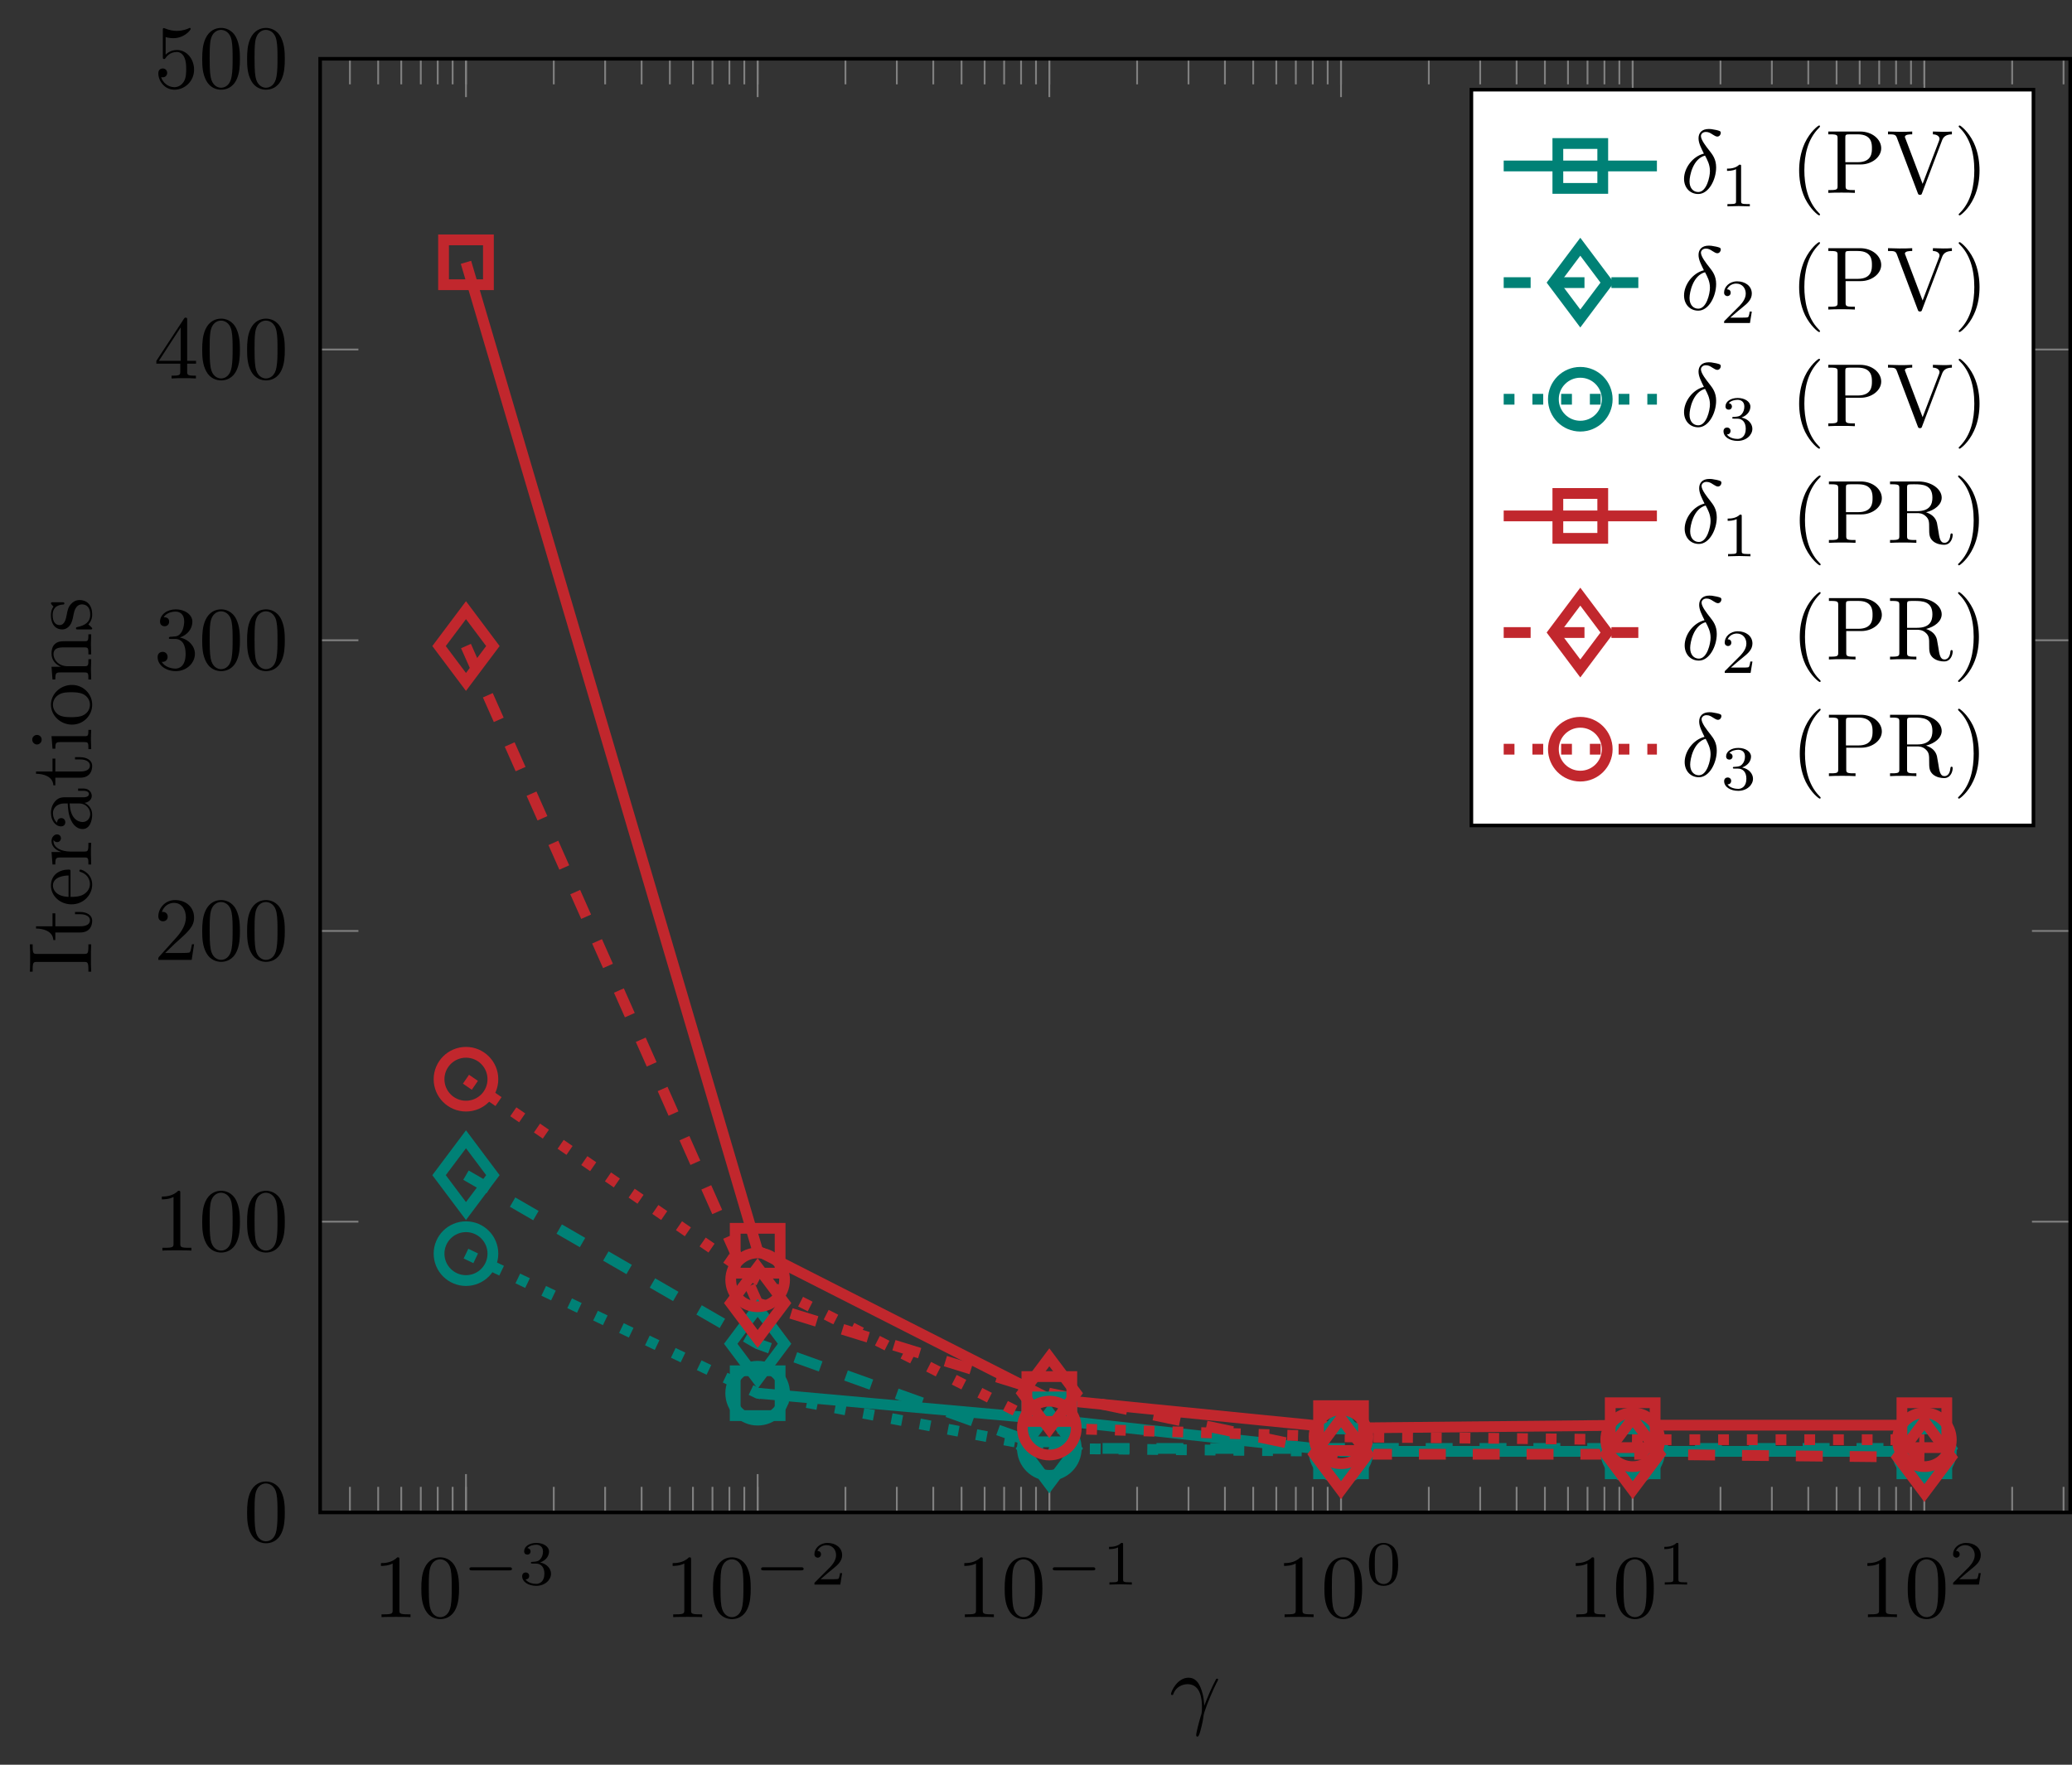 <?xml version="1.0" encoding="UTF-8"?>
<svg xmlns="http://www.w3.org/2000/svg" xmlns:xlink="http://www.w3.org/1999/xlink" width="230.008pt" height="195.937pt" viewBox="0 0 230.008 195.937" version="1.1">
<rect x="0" y="0" width="230.008" height="195.937" fill="#333333" stroke="none"/>
<defs>
<g>
<symbol overflow="visible" id="glyph0-0">
<path style="stroke:none;" d=""/>
</symbol>
<symbol overflow="visible" id="glyph0-1">
<path style="stroke:none;" d="M 2.938 -6.375 C 2.938 -6.625 2.938 -6.641 2.703 -6.641 C 2.078 -6 1.203 -6 0.891 -6 L 0.891 -5.688 C 1.094 -5.688 1.672 -5.688 2.188 -5.953 L 2.188 -0.781 C 2.188 -0.422 2.156 -0.312 1.266 -0.312 L 0.953 -0.312 L 0.953 0 C 1.297 -0.031 2.156 -0.031 2.562 -0.031 C 2.953 -0.031 3.828 -0.031 4.172 0 L 4.172 -0.312 L 3.859 -0.312 C 2.953 -0.312 2.938 -0.422 2.938 -0.781 Z M 2.938 -6.375 "/>
</symbol>
<symbol overflow="visible" id="glyph0-2">
<path style="stroke:none;" d="M 4.578 -3.188 C 4.578 -3.984 4.531 -4.781 4.188 -5.516 C 3.734 -6.484 2.906 -6.641 2.5 -6.641 C 1.891 -6.641 1.172 -6.375 0.75 -5.453 C 0.438 -4.766 0.391 -3.984 0.391 -3.188 C 0.391 -2.438 0.422 -1.547 0.844 -0.781 C 1.266 0.016 2 0.219 2.484 0.219 C 3.016 0.219 3.781 0.016 4.219 -0.938 C 4.531 -1.625 4.578 -2.406 4.578 -3.188 Z M 2.484 0 C 2.094 0 1.5 -0.25 1.328 -1.203 C 1.219 -1.797 1.219 -2.719 1.219 -3.312 C 1.219 -3.953 1.219 -4.609 1.297 -5.141 C 1.484 -6.328 2.234 -6.422 2.484 -6.422 C 2.812 -6.422 3.469 -6.234 3.656 -5.25 C 3.766 -4.688 3.766 -3.938 3.766 -3.312 C 3.766 -2.562 3.766 -1.891 3.656 -1.25 C 3.5 -0.297 2.938 0 2.484 0 Z M 2.484 0 "/>
</symbol>
<symbol overflow="visible" id="glyph0-3">
<path style="stroke:none;" d="M 1.266 -0.766 L 2.328 -1.797 C 3.875 -3.172 4.469 -3.703 4.469 -4.703 C 4.469 -5.844 3.578 -6.641 2.359 -6.641 C 1.234 -6.641 0.5 -5.719 0.5 -4.828 C 0.5 -4.281 1 -4.281 1.031 -4.281 C 1.203 -4.281 1.547 -4.391 1.547 -4.812 C 1.547 -5.062 1.359 -5.328 1.016 -5.328 C 0.938 -5.328 0.922 -5.328 0.891 -5.312 C 1.109 -5.969 1.656 -6.328 2.234 -6.328 C 3.141 -6.328 3.562 -5.516 3.562 -4.703 C 3.562 -3.906 3.078 -3.125 2.516 -2.5 L 0.609 -0.375 C 0.5 -0.266 0.5 -0.234 0.5 0 L 4.203 0 L 4.469 -1.734 L 4.234 -1.734 C 4.172 -1.438 4.109 -1 4 -0.844 C 3.938 -0.766 3.281 -0.766 3.062 -0.766 Z M 1.266 -0.766 "/>
</symbol>
<symbol overflow="visible" id="glyph0-4">
<path style="stroke:none;" d="M 2.891 -3.516 C 3.703 -3.781 4.281 -4.469 4.281 -5.266 C 4.281 -6.078 3.406 -6.641 2.453 -6.641 C 1.453 -6.641 0.688 -6.047 0.688 -5.281 C 0.688 -4.953 0.906 -4.766 1.203 -4.766 C 1.5 -4.766 1.703 -4.984 1.703 -5.281 C 1.703 -5.766 1.234 -5.766 1.094 -5.766 C 1.391 -6.266 2.047 -6.391 2.406 -6.391 C 2.828 -6.391 3.375 -6.172 3.375 -5.281 C 3.375 -5.156 3.344 -4.578 3.094 -4.141 C 2.797 -3.656 2.453 -3.625 2.203 -3.625 C 2.125 -3.609 1.891 -3.594 1.812 -3.594 C 1.734 -3.578 1.672 -3.562 1.672 -3.469 C 1.672 -3.359 1.734 -3.359 1.906 -3.359 L 2.344 -3.359 C 3.156 -3.359 3.531 -2.688 3.531 -1.703 C 3.531 -0.344 2.844 -0.062 2.406 -0.062 C 1.969 -0.062 1.219 -0.234 0.875 -0.812 C 1.219 -0.766 1.531 -0.984 1.531 -1.359 C 1.531 -1.719 1.266 -1.922 0.984 -1.922 C 0.734 -1.922 0.422 -1.781 0.422 -1.344 C 0.422 -0.438 1.344 0.219 2.438 0.219 C 3.656 0.219 4.562 -0.688 4.562 -1.703 C 4.562 -2.516 3.922 -3.297 2.891 -3.516 Z M 2.891 -3.516 "/>
</symbol>
<symbol overflow="visible" id="glyph0-5">
<path style="stroke:none;" d="M 2.938 -1.641 L 2.938 -0.781 C 2.938 -0.422 2.906 -0.312 2.172 -0.312 L 1.969 -0.312 L 1.969 0 C 2.375 -0.031 2.891 -0.031 3.312 -0.031 C 3.734 -0.031 4.25 -0.031 4.672 0 L 4.672 -0.312 L 4.453 -0.312 C 3.719 -0.312 3.703 -0.422 3.703 -0.781 L 3.703 -1.641 L 4.688 -1.641 L 4.688 -1.953 L 3.703 -1.953 L 3.703 -6.484 C 3.703 -6.688 3.703 -6.75 3.531 -6.75 C 3.453 -6.75 3.422 -6.75 3.344 -6.625 L 0.281 -1.953 L 0.281 -1.641 Z M 2.984 -1.953 L 0.562 -1.953 L 2.984 -5.672 Z M 2.984 -1.953 "/>
</symbol>
<symbol overflow="visible" id="glyph0-6">
<path style="stroke:none;" d="M 4.469 -2 C 4.469 -3.188 3.656 -4.188 2.578 -4.188 C 2.109 -4.188 1.672 -4.031 1.312 -3.672 L 1.312 -5.625 C 1.516 -5.562 1.844 -5.5 2.156 -5.5 C 3.391 -5.5 4.094 -6.406 4.094 -6.531 C 4.094 -6.594 4.062 -6.641 3.984 -6.641 C 3.984 -6.641 3.953 -6.641 3.906 -6.609 C 3.703 -6.516 3.219 -6.312 2.547 -6.312 C 2.156 -6.312 1.688 -6.391 1.219 -6.594 C 1.141 -6.625 1.125 -6.625 1.109 -6.625 C 1 -6.625 1 -6.547 1 -6.391 L 1 -3.438 C 1 -3.266 1 -3.188 1.141 -3.188 C 1.219 -3.188 1.234 -3.203 1.281 -3.266 C 1.391 -3.422 1.75 -3.969 2.562 -3.969 C 3.078 -3.969 3.328 -3.516 3.406 -3.328 C 3.562 -2.953 3.594 -2.578 3.594 -2.078 C 3.594 -1.719 3.594 -1.125 3.344 -0.703 C 3.109 -0.312 2.734 -0.062 2.281 -0.062 C 1.562 -0.062 0.984 -0.594 0.812 -1.172 C 0.844 -1.172 0.875 -1.156 0.984 -1.156 C 1.312 -1.156 1.484 -1.406 1.484 -1.641 C 1.484 -1.891 1.312 -2.141 0.984 -2.141 C 0.844 -2.141 0.5 -2.062 0.5 -1.609 C 0.5 -0.75 1.188 0.219 2.297 0.219 C 3.453 0.219 4.469 -0.734 4.469 -2 Z M 4.469 -2 "/>
</symbol>
<symbol overflow="visible" id="glyph1-0">
<path style="stroke:none;" d=""/>
</symbol>
<symbol overflow="visible" id="glyph1-1">
<path style="stroke:none;" d="M 5.188 -1.578 C 5.297 -1.578 5.469 -1.578 5.469 -1.734 C 5.469 -1.922 5.297 -1.922 5.188 -1.922 L 1.031 -1.922 C 0.922 -1.922 0.75 -1.922 0.75 -1.75 C 0.75 -1.578 0.906 -1.578 1.031 -1.578 Z M 5.188 -1.578 "/>
</symbol>
<symbol overflow="visible" id="glyph2-0">
<path style="stroke:none;" d=""/>
</symbol>
<symbol overflow="visible" id="glyph2-1">
<path style="stroke:none;" d="M 1.906 -2.328 C 2.453 -2.328 2.844 -1.953 2.844 -1.203 C 2.844 -0.344 2.328 -0.078 1.938 -0.078 C 1.656 -0.078 1.031 -0.156 0.75 -0.578 C 1.078 -0.578 1.156 -0.812 1.156 -0.969 C 1.156 -1.188 0.984 -1.344 0.766 -1.344 C 0.578 -1.344 0.375 -1.219 0.375 -0.938 C 0.375 -0.281 1.094 0.141 1.938 0.141 C 2.906 0.141 3.578 -0.516 3.578 -1.203 C 3.578 -1.75 3.141 -2.297 2.375 -2.453 C 3.094 -2.719 3.359 -3.234 3.359 -3.672 C 3.359 -4.219 2.734 -4.625 1.953 -4.625 C 1.188 -4.625 0.594 -4.25 0.594 -3.688 C 0.594 -3.453 0.75 -3.328 0.953 -3.328 C 1.172 -3.328 1.312 -3.484 1.312 -3.672 C 1.312 -3.875 1.172 -4.031 0.953 -4.047 C 1.203 -4.344 1.672 -4.422 1.938 -4.422 C 2.25 -4.422 2.688 -4.266 2.688 -3.672 C 2.688 -3.375 2.594 -3.047 2.406 -2.844 C 2.188 -2.578 1.984 -2.562 1.641 -2.531 C 1.469 -2.516 1.453 -2.516 1.422 -2.516 C 1.406 -2.516 1.344 -2.5 1.344 -2.422 C 1.344 -2.328 1.406 -2.328 1.531 -2.328 Z M 1.906 -2.328 "/>
</symbol>
<symbol overflow="visible" id="glyph2-2">
<path style="stroke:none;" d="M 3.516 -1.266 L 3.281 -1.266 C 3.266 -1.109 3.188 -0.703 3.094 -0.641 C 3.047 -0.594 2.516 -0.594 2.406 -0.594 L 1.125 -0.594 C 1.859 -1.234 2.109 -1.438 2.516 -1.766 C 3.031 -2.172 3.516 -2.609 3.516 -3.266 C 3.516 -4.109 2.781 -4.625 1.891 -4.625 C 1.031 -4.625 0.438 -4.016 0.438 -3.375 C 0.438 -3.031 0.734 -2.984 0.812 -2.984 C 0.969 -2.984 1.172 -3.109 1.172 -3.359 C 1.172 -3.484 1.125 -3.734 0.766 -3.734 C 0.984 -4.219 1.453 -4.375 1.781 -4.375 C 2.484 -4.375 2.844 -3.828 2.844 -3.266 C 2.844 -2.656 2.406 -2.188 2.188 -1.938 L 0.516 -0.266 C 0.438 -0.203 0.438 -0.188 0.438 0 L 3.312 0 Z M 3.516 -1.266 "/>
</symbol>
<symbol overflow="visible" id="glyph2-3">
<path style="stroke:none;" d="M 2.328 -4.438 C 2.328 -4.625 2.328 -4.625 2.125 -4.625 C 1.672 -4.188 1.047 -4.188 0.766 -4.188 L 0.766 -3.938 C 0.922 -3.938 1.391 -3.938 1.766 -4.125 L 1.766 -0.578 C 1.766 -0.344 1.766 -0.25 1.078 -0.25 L 0.812 -0.25 L 0.812 0 C 0.938 0 1.797 -0.031 2.047 -0.031 C 2.266 -0.031 3.141 0 3.297 0 L 3.297 -0.25 L 3.031 -0.25 C 2.328 -0.25 2.328 -0.344 2.328 -0.578 Z M 2.328 -4.438 "/>
</symbol>
<symbol overflow="visible" id="glyph2-4">
<path style="stroke:none;" d="M 3.594 -2.219 C 3.594 -2.984 3.5 -3.547 3.188 -4.031 C 2.969 -4.344 2.531 -4.625 1.984 -4.625 C 0.359 -4.625 0.359 -2.719 0.359 -2.219 C 0.359 -1.719 0.359 0.141 1.984 0.141 C 3.594 0.141 3.594 -1.719 3.594 -2.219 Z M 1.984 -0.062 C 1.656 -0.062 1.234 -0.25 1.094 -0.812 C 1 -1.219 1 -1.797 1 -2.312 C 1 -2.828 1 -3.359 1.094 -3.734 C 1.25 -4.281 1.688 -4.438 1.984 -4.438 C 2.359 -4.438 2.719 -4.203 2.844 -3.797 C 2.953 -3.422 2.969 -2.922 2.969 -2.312 C 2.969 -1.797 2.969 -1.281 2.875 -0.844 C 2.734 -0.203 2.266 -0.062 1.984 -0.062 Z M 1.984 -0.062 "/>
</symbol>
<symbol overflow="visible" id="glyph3-0">
<path style="stroke:none;" d=""/>
</symbol>
<symbol overflow="visible" id="glyph3-1">
<path style="stroke:none;" d="M 0.406 -2.531 C 0.797 -3.672 1.891 -3.688 2 -3.688 C 3.5 -3.688 3.609 -1.938 3.609 -1.156 C 3.609 -0.547 3.562 -0.375 3.484 -0.172 C 3.266 0.547 2.969 1.703 2.969 1.969 C 2.969 2.078 3.016 2.141 3.094 2.141 C 3.234 2.141 3.312 1.922 3.422 1.547 C 3.656 0.703 3.75 0.141 3.781 -0.172 C 3.812 -0.297 3.828 -0.422 3.875 -0.562 C 4.188 -1.547 4.828 -3.031 5.219 -3.812 C 5.297 -3.938 5.406 -4.156 5.406 -4.203 C 5.406 -4.297 5.312 -4.297 5.297 -4.297 C 5.266 -4.297 5.203 -4.297 5.172 -4.234 C 4.656 -3.281 4.25 -2.281 3.859 -1.281 C 3.844 -1.578 3.844 -2.344 3.453 -3.312 C 3.203 -3.922 2.812 -4.406 2.125 -4.406 C 0.875 -4.406 0.172 -2.891 0.172 -2.578 C 0.172 -2.484 0.266 -2.484 0.375 -2.484 Z M 0.406 -2.531 "/>
</symbol>
<symbol overflow="visible" id="glyph3-2">
<path style="stroke:none;" d="M 2.625 -4.359 C 1.391 -4.062 0.422 -2.766 0.422 -1.562 C 0.422 -0.594 1.062 0.125 2 0.125 C 3.156 0.125 3.984 -1.453 3.984 -2.828 C 3.984 -3.734 3.594 -4.234 3.25 -4.672 C 2.891 -5.125 2.297 -5.875 2.297 -6.312 C 2.297 -6.531 2.5 -6.766 2.844 -6.766 C 3.156 -6.766 3.344 -6.641 3.562 -6.5 C 3.766 -6.375 3.953 -6.25 4.109 -6.25 C 4.359 -6.25 4.5 -6.484 4.5 -6.656 C 4.5 -6.875 4.344 -6.891 3.984 -6.984 C 3.469 -7.094 3.328 -7.094 3.172 -7.094 C 2.391 -7.094 2.031 -6.656 2.031 -6.062 C 2.031 -5.516 2.328 -4.969 2.625 -4.359 Z M 2.75 -4.141 C 3 -3.672 3.297 -3.141 3.297 -2.422 C 3.297 -1.766 2.922 -0.094 2 -0.094 C 1.453 -0.094 1.031 -0.516 1.031 -1.281 C 1.031 -1.906 1.406 -3.781 2.75 -4.141 Z M 2.75 -4.141 "/>
</symbol>
<symbol overflow="visible" id="glyph4-0">
<path style="stroke:none;" d=""/>
</symbol>
<symbol overflow="visible" id="glyph4-1">
<path style="stroke:none;" d="M 0 -3.312 L -0.312 -3.312 L -0.312 -3.062 C -0.312 -2.266 -0.422 -2.25 -0.781 -2.25 L -6.031 -2.25 C -6.391 -2.25 -6.5 -2.266 -6.5 -3.062 L -6.5 -3.312 L -6.812 -3.312 C -6.781 -2.969 -6.781 -2.188 -6.781 -1.797 C -6.781 -1.422 -6.781 -0.625 -6.812 -0.281 L -6.5 -0.281 L -6.5 -0.531 C -6.5 -1.328 -6.391 -1.359 -6.031 -1.359 L -0.781 -1.359 C -0.422 -1.359 -0.312 -1.328 -0.312 -0.531 L -0.312 -0.281 L 0 -0.281 C -0.031 -0.625 -0.031 -1.422 -0.031 -1.797 C -0.031 -2.188 -0.031 -2.969 0 -3.312 Z M 0 -3.312 "/>
</symbol>
<symbol overflow="visible" id="glyph4-2">
<path style="stroke:none;" d="M -1.234 -3.312 L -1.797 -3.312 L -1.797 -3.062 L -1.25 -3.062 C -0.516 -3.062 -0.141 -2.766 -0.141 -2.391 C -0.141 -1.719 -1.047 -1.719 -1.219 -1.719 L -3.984 -1.719 L -3.984 -3.156 L -4.297 -3.156 L -4.297 -1.719 L -6.125 -1.719 L -6.125 -1.469 C -5.312 -1.469 -4.25 -1.172 -4.203 -0.188 L -3.984 -0.188 L -3.984 -1.031 L -1.234 -1.031 C -0.016 -1.031 0.109 -1.969 0.109 -2.328 C 0.109 -3.031 -0.594 -3.312 -1.234 -3.312 Z M -1.234 -3.312 "/>
</symbol>
<symbol overflow="visible" id="glyph4-3">
<path style="stroke:none;" d="M -1.188 -4.141 C -1.281 -4.141 -1.312 -4.062 -1.312 -4 C -1.312 -3.922 -1.25 -3.891 -1.172 -3.875 C -0.141 -3.531 -0.141 -2.625 -0.141 -2.531 C -0.141 -2.031 -0.438 -1.641 -0.812 -1.406 C -1.281 -1.109 -1.938 -1.109 -2.297 -1.109 L -2.297 -3.891 C -2.297 -4.109 -2.297 -4.141 -2.516 -4.141 C -3.5 -4.141 -4.469 -3.594 -4.469 -2.359 C -4.469 -1.203 -3.438 -0.281 -2.188 -0.281 C -0.859 -0.281 0.109 -1.328 0.109 -2.469 C 0.109 -3.688 -1 -4.141 -1.188 -4.141 Z M -2.516 -3.484 L -2.516 -1.109 C -4 -1.172 -4.25 -2.016 -4.25 -2.359 C -4.25 -3.375 -2.906 -3.484 -2.516 -3.484 Z M -2.516 -3.484 "/>
</symbol>
<symbol overflow="visible" id="glyph4-4">
<path style="stroke:none;" d="M -3.797 -3.625 C -4.109 -3.625 -4.406 -3.312 -4.406 -2.891 C -4.406 -2.156 -3.734 -1.797 -3.312 -1.672 L -4.406 -1.672 L -4.297 -0.281 L -3.984 -0.281 C -3.984 -0.984 -3.922 -1.062 -3.422 -1.062 L -0.75 -1.062 C -0.312 -1.062 -0.312 -0.953 -0.312 -0.281 L 0 -0.281 L -0.031 -1.422 C -0.031 -1.812 -0.031 -2.281 0 -2.688 L -0.312 -2.688 L -0.312 -2.469 C -0.312 -1.734 -0.422 -1.719 -0.781 -1.719 L -2.312 -1.719 C -3.297 -1.719 -4.188 -2.141 -4.188 -2.891 C -4.188 -2.953 -4.188 -2.984 -4.172 -3 C -4.172 -2.969 -4.047 -2.766 -3.781 -2.766 C -3.516 -2.766 -3.359 -2.984 -3.359 -3.203 C -3.359 -3.375 -3.484 -3.625 -3.797 -3.625 Z M -3.797 -3.625 "/>
</symbol>
<symbol overflow="visible" id="glyph4-5">
<path style="stroke:none;" d="M -0.891 -4.812 L -1.453 -4.812 L -1.453 -4.562 L -0.891 -4.562 C -0.312 -4.562 -0.25 -4.312 -0.25 -4.203 C -0.25 -3.875 -0.703 -3.844 -0.75 -3.844 L -2.734 -3.844 C -3.156 -3.844 -3.547 -3.844 -3.922 -3.484 C -4.312 -3.094 -4.469 -2.594 -4.469 -2.109 C -4.469 -1.297 -4 -0.609 -3.344 -0.609 C -3.047 -0.609 -2.875 -0.812 -2.875 -1.062 C -2.875 -1.344 -3.078 -1.531 -3.328 -1.531 C -3.453 -1.531 -3.781 -1.469 -3.781 -1.016 C -4.141 -1.281 -4.25 -1.781 -4.25 -2.094 C -4.25 -2.578 -3.859 -3.156 -2.969 -3.156 L -2.609 -3.156 C -2.578 -2.641 -2.547 -1.938 -2.25 -1.312 C -1.906 -0.562 -1.391 -0.312 -0.953 -0.312 C -0.141 -0.312 0.109 -1.281 0.109 -1.906 C 0.109 -2.578 -0.297 -3.031 -0.75 -3.219 C -0.359 -3.266 0.062 -3.531 0.062 -4 C 0.062 -4.203 -0.078 -4.812 -0.891 -4.812 Z M -1.391 -3.156 C -0.453 -3.156 -0.109 -2.438 -0.109 -1.984 C -0.109 -1.5 -0.453 -1.094 -0.953 -1.094 C -1.5 -1.094 -2.328 -1.5 -2.391 -3.156 Z M -1.391 -3.156 "/>
</symbol>
<symbol overflow="visible" id="glyph4-6">
<path style="stroke:none;" d="M 0 -2.469 L -0.312 -2.469 C -0.312 -1.797 -0.359 -1.766 -0.75 -1.766 L -4.406 -1.766 L -4.297 -0.375 L -3.984 -0.375 C -3.984 -1.016 -3.922 -1.109 -3.438 -1.109 L -0.75 -1.109 C -0.312 -1.109 -0.312 -1 -0.312 -0.328 L 0 -0.328 L -0.031 -1.422 C -0.031 -1.781 -0.016 -2.125 0 -2.469 Z M -6.016 -1.906 C -6.297 -1.906 -6.547 -1.688 -6.547 -1.391 C -6.547 -1.047 -6.266 -0.844 -6.016 -0.844 C -5.75 -0.844 -5.5 -1.078 -5.5 -1.375 C -5.5 -1.719 -5.766 -1.906 -6.016 -1.906 Z M -6.016 -1.906 "/>
</symbol>
<symbol overflow="visible" id="glyph4-7">
<path style="stroke:none;" d="M -2.141 -4.688 C -3.406 -4.688 -4.469 -3.703 -4.469 -2.5 C -4.469 -1.25 -3.375 -0.281 -2.141 -0.281 C -0.844 -0.281 0.109 -1.312 0.109 -2.484 C 0.109 -3.688 -0.875 -4.688 -2.141 -4.688 Z M -2.219 -3.875 C -1.859 -3.875 -1.312 -3.875 -0.875 -3.656 C -0.422 -3.422 -0.141 -2.984 -0.141 -2.5 C -0.141 -2.062 -0.344 -1.625 -0.812 -1.359 C -1.25 -1.109 -1.859 -1.109 -2.219 -1.109 C -2.609 -1.109 -3.141 -1.109 -3.578 -1.344 C -4.031 -1.609 -4.25 -2.078 -4.25 -2.484 C -4.25 -2.922 -4.031 -3.344 -3.594 -3.609 C -3.172 -3.875 -2.594 -3.875 -2.219 -3.875 Z M -2.219 -3.875 "/>
</symbol>
<symbol overflow="visible" id="glyph4-8">
<path style="stroke:none;" d="M 0 -5.328 L -0.312 -5.328 C -0.312 -4.812 -0.312 -4.562 -0.609 -4.562 L -2.516 -4.562 C -3.375 -4.562 -3.672 -4.562 -4.031 -4.25 C -4.203 -4.109 -4.406 -3.781 -4.406 -3.203 C -4.406 -2.469 -3.984 -2 -3.359 -1.719 L -4.406 -1.719 L -4.297 -0.312 L -3.984 -0.312 C -3.984 -1.016 -3.922 -1.094 -3.422 -1.094 L -0.75 -1.094 C -0.312 -1.094 -0.312 -0.984 -0.312 -0.312 L 0 -0.312 L -0.031 -1.453 L 0 -2.562 L -0.312 -2.562 C -0.312 -1.891 -0.312 -1.781 -0.75 -1.781 L -2.594 -1.781 C -3.625 -1.781 -4.188 -2.5 -4.188 -3.125 C -4.188 -3.766 -3.656 -3.875 -3.078 -3.875 L -0.75 -3.875 C -0.312 -3.875 -0.312 -3.766 -0.312 -3.094 L 0 -3.094 L -0.031 -4.219 Z M 0 -5.328 "/>
</symbol>
<symbol overflow="visible" id="glyph4-9">
<path style="stroke:none;" d="M -1.281 -3.594 C -1.797 -3.594 -2.109 -3.297 -2.219 -3.172 C -2.547 -2.844 -2.625 -2.453 -2.703 -2.031 C -2.812 -1.469 -2.938 -0.812 -3.516 -0.812 C -3.875 -0.812 -4.281 -1.062 -4.281 -1.922 C -4.281 -3.016 -3.375 -3.078 -3.078 -3.094 C -2.984 -3.094 -2.984 -3.203 -2.984 -3.203 C -2.984 -3.344 -3.031 -3.344 -3.219 -3.344 L -4.234 -3.344 C -4.391 -3.344 -4.469 -3.344 -4.469 -3.234 C -4.469 -3.188 -4.469 -3.156 -4.344 -3.031 C -4.312 -3 -4.219 -2.906 -4.188 -2.859 C -4.469 -2.484 -4.469 -2.078 -4.469 -1.922 C -4.469 -0.703 -3.797 -0.328 -3.234 -0.328 C -2.891 -0.328 -2.609 -0.484 -2.391 -0.75 C -2.141 -1.078 -2.078 -1.359 -1.938 -2.078 C -1.891 -2.297 -1.734 -3.109 -1.016 -3.109 C -0.516 -3.109 -0.109 -2.766 -0.109 -1.984 C -0.109 -1.141 -0.672 -0.781 -1.531 -0.594 C -1.656 -0.562 -1.688 -0.562 -1.688 -0.453 C -1.688 -0.328 -1.625 -0.328 -1.453 -0.328 L -0.125 -0.328 C 0.047 -0.328 0.109 -0.328 0.109 -0.438 C 0.109 -0.484 0.094 -0.5 -0.094 -0.688 C -0.109 -0.703 -0.125 -0.703 -0.312 -0.891 C 0.094 -1.328 0.109 -1.781 0.109 -1.984 C 0.109 -3.125 -0.562 -3.594 -1.281 -3.594 Z M -1.281 -3.594 "/>
</symbol>
<symbol overflow="visible" id="glyph5-0">
<path style="stroke:none;" d=""/>
</symbol>
<symbol overflow="visible" id="glyph5-1">
<path style="stroke:none;" d="M 3.297 2.391 C 3.297 2.359 3.297 2.344 3.125 2.172 C 1.891 0.922 1.562 -0.969 1.562 -2.5 C 1.562 -4.234 1.938 -5.969 3.172 -7.203 C 3.297 -7.328 3.297 -7.344 3.297 -7.375 C 3.297 -7.453 3.266 -7.484 3.203 -7.484 C 3.094 -7.484 2.203 -6.797 1.609 -5.531 C 1.109 -4.438 0.984 -3.328 0.984 -2.5 C 0.984 -1.719 1.094 -0.516 1.641 0.625 C 2.25 1.844 3.094 2.5 3.203 2.5 C 3.266 2.5 3.297 2.469 3.297 2.391 Z M 3.297 2.391 "/>
</symbol>
<symbol overflow="visible" id="glyph5-2">
<path style="stroke:none;" d="M 6.219 -4.953 C 6.219 -5.938 5.234 -6.812 3.875 -6.812 L 0.344 -6.812 L 0.344 -6.5 L 0.594 -6.5 C 1.359 -6.5 1.375 -6.391 1.375 -6.031 L 1.375 -0.781 C 1.375 -0.422 1.359 -0.312 0.594 -0.312 L 0.344 -0.312 L 0.344 0 C 0.703 -0.031 1.438 -0.031 1.812 -0.031 C 2.188 -0.031 2.938 -0.031 3.297 0 L 3.297 -0.312 L 3.047 -0.312 C 2.281 -0.312 2.266 -0.422 2.266 -0.781 L 2.266 -3.156 L 3.953 -3.156 C 5.141 -3.156 6.219 -3.953 6.219 -4.953 Z M 5.188 -4.953 C 5.188 -4.484 5.188 -3.406 3.609 -3.406 L 2.234 -3.406 L 2.234 -6.094 C 2.234 -6.438 2.25 -6.5 2.719 -6.5 L 3.609 -6.5 C 5.188 -6.5 5.188 -5.438 5.188 -4.953 Z M 5.188 -4.953 "/>
</symbol>
<symbol overflow="visible" id="glyph5-3">
<path style="stroke:none;" d="M 7.281 -6.5 L 7.281 -6.812 C 6.969 -6.781 6.562 -6.781 6.312 -6.781 L 5.172 -6.812 L 5.172 -6.5 C 5.688 -6.484 5.906 -6.234 5.906 -6 C 5.906 -5.922 5.875 -5.859 5.859 -5.797 L 4.031 -1 L 2.125 -6.031 C 2.062 -6.172 2.062 -6.203 2.062 -6.203 C 2.062 -6.5 2.625 -6.5 2.875 -6.5 L 2.875 -6.812 C 2.516 -6.781 1.828 -6.781 1.453 -6.781 L 0.188 -6.812 L 0.188 -6.5 C 0.844 -6.5 1.031 -6.5 1.172 -6.125 L 3.484 0 C 3.547 0.188 3.594 0.219 3.734 0.219 C 3.891 0.219 3.922 0.172 3.969 0.031 L 6.188 -5.828 C 6.328 -6.203 6.594 -6.484 7.281 -6.5 Z M 7.281 -6.5 "/>
</symbol>
<symbol overflow="visible" id="glyph5-4">
<path style="stroke:none;" d="M 2.875 -2.5 C 2.875 -3.266 2.766 -4.469 2.219 -5.609 C 1.625 -6.828 0.766 -7.484 0.672 -7.484 C 0.609 -7.484 0.562 -7.438 0.562 -7.375 C 0.562 -7.344 0.562 -7.328 0.75 -7.141 C 1.734 -6.156 2.297 -4.578 2.297 -2.5 C 2.297 -0.781 1.938 0.969 0.703 2.219 C 0.562 2.344 0.562 2.359 0.562 2.391 C 0.562 2.453 0.609 2.5 0.672 2.5 C 0.766 2.5 1.672 1.812 2.25 0.547 C 2.766 -0.547 2.875 -1.656 2.875 -2.5 Z M 2.875 -2.5 "/>
</symbol>
<symbol overflow="visible" id="glyph5-5">
<path style="stroke:none;" d="M 7.297 -0.875 C 7.297 -0.938 7.297 -1.047 7.172 -1.047 C 7.062 -1.047 7.062 -0.953 7.047 -0.891 C 6.984 -0.172 6.641 0 6.391 0 C 5.906 0 5.828 -0.516 5.688 -1.438 L 5.547 -2.234 C 5.375 -2.875 4.891 -3.203 4.344 -3.391 C 5.297 -3.625 6.078 -4.234 6.078 -5.016 C 6.078 -5.969 4.938 -6.812 3.484 -6.812 L 0.344 -6.812 L 0.344 -6.5 L 0.594 -6.5 C 1.359 -6.5 1.375 -6.391 1.375 -6.031 L 1.375 -0.781 C 1.375 -0.422 1.359 -0.312 0.594 -0.312 L 0.344 -0.312 L 0.344 0 C 0.703 -0.031 1.422 -0.031 1.797 -0.031 C 2.188 -0.031 2.906 -0.031 3.266 0 L 3.266 -0.312 L 3.016 -0.312 C 2.25 -0.312 2.234 -0.422 2.234 -0.781 L 2.234 -3.297 L 3.375 -3.297 C 3.531 -3.297 3.953 -3.297 4.312 -2.953 C 4.688 -2.609 4.688 -2.297 4.688 -1.625 C 4.688 -0.984 4.688 -0.578 5.094 -0.203 C 5.5 0.156 6.047 0.219 6.344 0.219 C 7.125 0.219 7.297 -0.594 7.297 -0.875 Z M 5.047 -5.016 C 5.047 -4.328 4.812 -3.516 3.344 -3.516 L 2.234 -3.516 L 2.234 -6.094 C 2.234 -6.328 2.234 -6.453 2.453 -6.484 C 2.547 -6.5 2.844 -6.5 3.047 -6.5 C 3.938 -6.5 5.047 -6.453 5.047 -5.016 Z M 5.047 -5.016 "/>
</symbol>
</g>
<clipPath id="clip1">
  <path d="M 35 6 L 230.008 6 L 230.008 169 L 35 169 Z M 35 6 "/>
</clipPath>
<clipPath id="clip2">
  <path d="M 67 137 L 229.809 137 L 229.809 167.922 L 67 167.922 Z M 67 137 "/>
</clipPath>
<clipPath id="clip3">
  <path d="M 35.539 113 L 229.809 113 L 229.809 167.922 L 35.539 167.922 Z M 35.539 113 "/>
</clipPath>
<clipPath id="clip4">
  <path d="M 35.539 122 L 229.809 122 L 229.809 167.922 L 35.539 167.922 Z M 35.539 122 "/>
</clipPath>
<clipPath id="clip5">
  <path d="M 35.539 12 L 229.809 12 L 229.809 167.922 L 35.539 167.922 Z M 35.539 12 "/>
</clipPath>
<clipPath id="clip6">
  <path d="M 35.539 54 L 229.809 54 L 229.809 167.922 L 35.539 167.922 Z M 35.539 54 "/>
</clipPath>
<clipPath id="clip7">
  <path d="M 35.539 102 L 229.809 102 L 229.809 167.922 L 35.539 167.922 Z M 35.539 102 "/>
</clipPath>
<clipPath id="clip8">
  <path d="M 193 139 L 230.008 139 L 230.008 182 L 193 182 Z M 193 139 "/>
</clipPath>
<clipPath id="clip9">
  <path d="M 193 141 L 230.008 141 L 230.008 182 L 193 182 Z M 193 141 "/>
</clipPath>
<clipPath id="clip10">
  <path d="M 193 140 L 230.008 140 L 230.008 183 L 193 183 Z M 193 140 "/>
</clipPath>
<clipPath id="clip11">
  <path d="M 193 139 L 230.008 139 L 230.008 180 L 193 180 Z M 193 139 "/>
</clipPath>
</defs>
<g id="surface1">
<path style="fill:none;stroke-width:0.199;stroke-linecap:butt;stroke-linejoin:miter;stroke:rgb(50%,50%,50%);stroke-opacity:1;stroke-miterlimit:10;" d="M -110.019 -0.002 L -110.019 2.834 M -106.883 -0.002 L -106.883 2.834 M -104.32 -0.002 L -104.32 2.834 M -102.152 -0.002 L -102.152 2.834 M -100.273 -0.002 L -100.273 2.834 M -98.617 -0.002 L -98.617 2.834 M -97.136 -0.002 L -97.136 2.834 M -87.39 -0.002 L -87.39 2.834 M -81.687 -0.002 L -81.687 2.834 M -77.64 -0.002 L -77.64 2.834 M -74.504 -0.002 L -74.504 2.834 M -71.941 -0.002 L -71.941 2.834 M -69.773 -0.002 L -69.773 2.834 M -67.894 -0.002 L -67.894 2.834 M -66.238 -0.002 L -66.238 2.834 M -64.758 -0.002 L -64.758 2.834 M -55.011 -0.002 L -55.011 2.834 M -49.308 -0.002 L -49.308 2.834 M -45.261 -0.002 L -45.261 2.834 M -42.125 -0.002 L -42.125 2.834 M -39.562 -0.002 L -39.562 2.834 M -37.394 -0.002 L -37.394 2.834 M -35.515 -0.002 L -35.515 2.834 M -33.859 -0.002 L -33.859 2.834 M -32.379 -0.002 L -32.379 2.834 M -22.633 -0.002 L -22.633 2.834 M -16.929 -0.002 L -16.929 2.834 M -12.886 -0.002 L -12.886 2.834 M -9.746 -0.002 L -9.746 2.834 M -7.183 -0.002 L -7.183 2.834 M -5.015 -0.002 L -5.015 2.834 M -3.136 -0.002 L -3.136 2.834 M -1.48 -0.002 L -1.48 2.834 M 0 -0.002 L 0 2.834 M 9.746 -0.002 L 9.746 2.834 M 15.45 -0.002 L 15.45 2.834 M 19.492 -0.002 L 19.492 2.834 M 22.633 -0.002 L 22.633 2.834 M 25.196 -0.002 L 25.196 2.834 M 27.364 -0.002 L 27.364 2.834 M 29.242 -0.002 L 29.242 2.834 M 30.899 -0.002 L 30.899 2.834 M 32.379 -0.002 L 32.379 2.834 M 42.125 -0.002 L 42.125 2.834 M 47.828 -0.002 L 47.828 2.834 M 51.871 -0.002 L 51.871 2.834 M 55.012 -0.002 L 55.012 2.834 M 57.575 -0.002 L 57.575 2.834 M 59.742 -0.002 L 59.742 2.834 M 61.617 -0.002 L 61.617 2.834 M 63.274 -0.002 L 63.274 2.834 M 64.758 -0.002 L 64.758 2.834 M 74.504 -0.002 L 74.504 2.834 M 80.207 -0.002 L 80.207 2.834 M -110.019 161.393 L -110.019 158.557 M -106.883 161.393 L -106.883 158.557 M -104.32 161.393 L -104.32 158.557 M -102.152 161.393 L -102.152 158.557 M -100.273 161.393 L -100.273 158.557 M -98.617 161.393 L -98.617 158.557 M -97.136 161.393 L -97.136 158.557 M -87.39 161.393 L -87.39 158.557 M -81.687 161.393 L -81.687 158.557 M -77.64 161.393 L -77.64 158.557 M -74.504 161.393 L -74.504 158.557 M -71.941 161.393 L -71.941 158.557 M -69.773 161.393 L -69.773 158.557 M -67.894 161.393 L -67.894 158.557 M -66.238 161.393 L -66.238 158.557 M -64.758 161.393 L -64.758 158.557 M -55.011 161.393 L -55.011 158.557 M -49.308 161.393 L -49.308 158.557 M -45.261 161.393 L -45.261 158.557 M -42.125 161.393 L -42.125 158.557 M -39.562 161.393 L -39.562 158.557 M -37.394 161.393 L -37.394 158.557 M -35.515 161.393 L -35.515 158.557 M -33.859 161.393 L -33.859 158.557 M -32.379 161.393 L -32.379 158.557 M -22.633 161.393 L -22.633 158.557 M -16.929 161.393 L -16.929 158.557 M -12.886 161.393 L -12.886 158.557 M -9.746 161.393 L -9.746 158.557 M -7.183 161.393 L -7.183 158.557 M -5.015 161.393 L -5.015 158.557 M -3.136 161.393 L -3.136 158.557 M -1.48 161.393 L -1.48 158.557 M 0 161.393 L 0 158.557 M 9.746 161.393 L 9.746 158.557 M 15.45 161.393 L 15.45 158.557 M 19.492 161.393 L 19.492 158.557 M 22.633 161.393 L 22.633 158.557 M 25.196 161.393 L 25.196 158.557 M 27.364 161.393 L 27.364 158.557 M 29.242 161.393 L 29.242 158.557 M 30.899 161.393 L 30.899 158.557 M 32.379 161.393 L 32.379 158.557 M 42.125 161.393 L 42.125 158.557 M 47.828 161.393 L 47.828 158.557 M 51.871 161.393 L 51.871 158.557 M 55.012 161.393 L 55.012 158.557 M 57.575 161.393 L 57.575 158.557 M 59.742 161.393 L 59.742 158.557 M 61.617 161.393 L 61.617 158.557 M 63.274 161.393 L 63.274 158.557 M 64.758 161.393 L 64.758 158.557 M 74.504 161.393 L 74.504 158.557 M 80.207 161.393 L 80.207 158.557 " transform="matrix(1,0,0,-1,148.863,167.92)"/>
<path style="fill:none;stroke-width:0.199;stroke-linecap:butt;stroke-linejoin:miter;stroke:rgb(50%,50%,50%);stroke-opacity:1;stroke-miterlimit:10;" d="M -97.136 -0.002 L -97.136 4.252 M -64.758 -0.002 L -64.758 4.252 M -32.379 -0.002 L -32.379 4.252 M 0 -0.002 L 0 4.252 M 32.379 -0.002 L 32.379 4.252 M 64.758 -0.002 L 64.758 4.252 M -97.136 161.393 L -97.136 157.139 M -64.758 161.393 L -64.758 157.139 M -32.379 161.393 L -32.379 157.139 M 0 161.393 L 0 157.139 M 32.379 161.393 L 32.379 157.139 M 64.758 161.393 L 64.758 157.139 " transform="matrix(1,0,0,-1,148.863,167.92)"/>
<path style="fill:none;stroke-width:0.199;stroke-linecap:butt;stroke-linejoin:miter;stroke:rgb(50%,50%,50%);stroke-opacity:1;stroke-miterlimit:10;" d="M -113.324 -0.002 L -109.078 -0.002 M -113.324 32.279 L -109.078 32.279 M -113.324 64.557 L -109.078 64.557 M -113.324 96.834 L -109.078 96.834 M -113.324 129.115 L -109.078 129.115 M -113.324 161.393 L -109.078 161.393 M 80.946 -0.002 L 76.7 -0.002 M 80.946 32.279 L 76.7 32.279 M 80.946 64.557 L 76.7 64.557 M 80.946 96.834 L 76.7 96.834 M 80.946 129.115 L 76.7 129.115 M 80.946 161.393 L 76.7 161.393 " transform="matrix(1,0,0,-1,148.863,167.92)"/>
<g clip-path="url(#clip1)" clip-rule="nonzero">
<path style="fill:none;stroke-width:0.399;stroke-linecap:butt;stroke-linejoin:miter;stroke:rgb(0%,0%,0%);stroke-opacity:1;stroke-miterlimit:10;" d="M -113.324 -0.002 L -113.324 161.393 L 80.946 161.393 L 80.946 -0.002 Z M -113.324 -0.002 " transform="matrix(1,0,0,-1,148.863,167.92)"/>
</g>
<g style="fill:rgb(0%,0%,0%);fill-opacity:1;">
  <use xlink:href="#glyph0-1" x="41.399" y="179.55"/>
  <use xlink:href="#glyph0-2" x="46.38" y="179.55"/>
</g>
<g style="fill:rgb(0%,0%,0%);fill-opacity:1;">
  <use xlink:href="#glyph1-1" x="51.362" y="175.934"/>
</g>
<g style="fill:rgb(0%,0%,0%);fill-opacity:1;">
  <use xlink:href="#glyph2-1" x="57.589" y="175.934"/>
</g>
<g style="fill:rgb(0%,0%,0%);fill-opacity:1;">
  <use xlink:href="#glyph0-1" x="73.777" y="179.55"/>
  <use xlink:href="#glyph0-2" x="78.758" y="179.55"/>
</g>
<g style="fill:rgb(0%,0%,0%);fill-opacity:1;">
  <use xlink:href="#glyph1-1" x="83.74" y="175.934"/>
</g>
<g style="fill:rgb(0%,0%,0%);fill-opacity:1;">
  <use xlink:href="#glyph2-2" x="89.967" y="175.934"/>
</g>
<g style="fill:rgb(0%,0%,0%);fill-opacity:1;">
  <use xlink:href="#glyph0-1" x="106.155" y="179.55"/>
  <use xlink:href="#glyph0-2" x="111.136" y="179.55"/>
</g>
<g style="fill:rgb(0%,0%,0%);fill-opacity:1;">
  <use xlink:href="#glyph1-1" x="116.118" y="175.934"/>
</g>
<g style="fill:rgb(0%,0%,0%);fill-opacity:1;">
  <use xlink:href="#glyph2-3" x="122.345" y="175.934"/>
</g>
<g style="fill:rgb(0%,0%,0%);fill-opacity:1;">
  <use xlink:href="#glyph0-1" x="141.647" y="179.55"/>
  <use xlink:href="#glyph0-2" x="146.628" y="179.55"/>
</g>
<g style="fill:rgb(0%,0%,0%);fill-opacity:1;">
  <use xlink:href="#glyph2-4" x="151.61" y="175.934"/>
</g>
<g style="fill:rgb(0%,0%,0%);fill-opacity:1;">
  <use xlink:href="#glyph0-1" x="174.025" y="179.55"/>
  <use xlink:href="#glyph0-2" x="179.006" y="179.55"/>
</g>
<g style="fill:rgb(0%,0%,0%);fill-opacity:1;">
  <use xlink:href="#glyph2-3" x="183.988" y="175.934"/>
</g>
<g style="fill:rgb(0%,0%,0%);fill-opacity:1;">
  <use xlink:href="#glyph0-1" x="206.403" y="179.55"/>
  <use xlink:href="#glyph0-2" x="211.384" y="179.55"/>
</g>
<g style="fill:rgb(0%,0%,0%);fill-opacity:1;">
  <use xlink:href="#glyph2-2" x="216.366" y="175.934"/>
</g>
<g style="fill:rgb(0%,0%,0%);fill-opacity:1;">
  <use xlink:href="#glyph0-2" x="27.038" y="171.13"/>
</g>
<g style="fill:rgb(0%,0%,0%);fill-opacity:1;">
  <use xlink:href="#glyph0-1" x="17.075" y="138.852"/>
  <use xlink:href="#glyph0-2" x="22.056" y="138.852"/>
  <use xlink:href="#glyph0-2" x="27.038" y="138.852"/>
</g>
<g style="fill:rgb(0%,0%,0%);fill-opacity:1;">
  <use xlink:href="#glyph0-3" x="17.075" y="106.574"/>
  <use xlink:href="#glyph0-2" x="22.056" y="106.574"/>
  <use xlink:href="#glyph0-2" x="27.038" y="106.574"/>
</g>
<g style="fill:rgb(0%,0%,0%);fill-opacity:1;">
  <use xlink:href="#glyph0-4" x="17.075" y="74.297"/>
  <use xlink:href="#glyph0-2" x="22.056" y="74.297"/>
  <use xlink:href="#glyph0-2" x="27.038" y="74.297"/>
</g>
<g style="fill:rgb(0%,0%,0%);fill-opacity:1;">
  <use xlink:href="#glyph0-5" x="17.075" y="42.019"/>
  <use xlink:href="#glyph0-2" x="22.056" y="42.019"/>
  <use xlink:href="#glyph0-2" x="27.038" y="42.019"/>
</g>
<g style="fill:rgb(0%,0%,0%);fill-opacity:1;">
  <use xlink:href="#glyph0-6" x="17.075" y="9.741"/>
  <use xlink:href="#glyph0-2" x="22.056" y="9.741"/>
  <use xlink:href="#glyph0-2" x="27.038" y="9.741"/>
</g>
<g clip-path="url(#clip2)" clip-rule="nonzero">
<path style="fill:none;stroke-width:1.196;stroke-linecap:butt;stroke-linejoin:miter;stroke:rgb(0%,50.589%,46.269%);stroke-opacity:1;stroke-miterlimit:10;" d="M -64.758 13.232 L -32.379 10.33 L 0 6.779 L 64.758 6.779 " transform="matrix(1,0,0,-1,148.863,167.92)"/>
</g>
<g clip-path="url(#clip3)" clip-rule="nonzero">
<path style="fill:none;stroke-width:1.196;stroke-linecap:butt;stroke-linejoin:miter;stroke:rgb(0%,50.589%,46.269%);stroke-opacity:1;stroke-dasharray:2.989,2.989;stroke-miterlimit:10;" d="M -97.136 37.443 L -64.758 18.721 L -32.379 7.1 L 64.758 7.1 " transform="matrix(1,0,0,-1,148.863,167.92)"/>
</g>
<g clip-path="url(#clip4)" clip-rule="nonzero">
<path style="fill:none;stroke-width:1.196;stroke-linecap:butt;stroke-linejoin:miter;stroke:rgb(0%,50.589%,46.269%);stroke-opacity:1;stroke-dasharray:1.196,1.993;stroke-miterlimit:10;" d="M -97.136 28.729 L -64.758 13.232 L -32.379 7.1 L 0 6.779 L 64.758 6.779 " transform="matrix(1,0,0,-1,148.863,167.92)"/>
</g>
<g clip-path="url(#clip5)" clip-rule="nonzero">
<path style="fill:none;stroke-width:1.196;stroke-linecap:butt;stroke-linejoin:miter;stroke:rgb(75.69%,15.289%,17.65%);stroke-opacity:1;stroke-miterlimit:10;" d="M -97.136 138.795 L -64.758 29.049 L -32.379 12.588 L 0 9.361 L 32.379 9.682 L 64.758 9.682 " transform="matrix(1,0,0,-1,148.863,167.92)"/>
</g>
<g clip-path="url(#clip6)" clip-rule="nonzero">
<path style="fill:none;stroke-width:1.196;stroke-linecap:butt;stroke-linejoin:miter;stroke:rgb(75.69%,15.289%,17.65%);stroke-opacity:1;stroke-dasharray:2.989,2.989;stroke-miterlimit:10;" d="M -97.136 96.19 L -64.758 23.24 L -32.379 13.232 L 0 6.455 L 32.379 6.455 L 64.758 6.131 " transform="matrix(1,0,0,-1,148.863,167.92)"/>
</g>
<g clip-path="url(#clip7)" clip-rule="nonzero">
<path style="fill:none;stroke-width:1.196;stroke-linecap:butt;stroke-linejoin:miter;stroke:rgb(75.69%,15.289%,17.65%);stroke-opacity:1;stroke-dasharray:1.196,1.993;stroke-miterlimit:10;" d="M -97.136 48.096 L -64.758 25.822 L -32.379 9.361 L 0 8.393 L 32.379 8.068 L 64.758 8.068 " transform="matrix(1,0,0,-1,148.863,167.92)"/>
</g>
<path style="fill:none;stroke-width:1.196;stroke-linecap:butt;stroke-linejoin:miter;stroke:rgb(0%,50.589%,46.269%);stroke-opacity:1;stroke-miterlimit:10;" d="M -67.25 10.744 L -62.265 10.744 L -62.265 15.725 L -67.25 15.725 Z M -67.25 10.744 " transform="matrix(1,0,0,-1,148.863,167.92)"/>
<path style="fill:none;stroke-width:1.196;stroke-linecap:butt;stroke-linejoin:miter;stroke:rgb(0%,50.589%,46.269%);stroke-opacity:1;stroke-miterlimit:10;" d="M -34.871 7.838 L -29.886 7.838 L -29.886 12.818 L -34.871 12.818 Z M -34.871 7.838 " transform="matrix(1,0,0,-1,148.863,167.92)"/>
<path style="fill:none;stroke-width:1.196;stroke-linecap:butt;stroke-linejoin:miter;stroke:rgb(0%,50.589%,46.269%);stroke-opacity:1;stroke-miterlimit:10;" d="M -2.492 4.287 L 2.492 4.287 L 2.492 9.268 L -2.492 9.268 Z M -2.492 4.287 " transform="matrix(1,0,0,-1,148.863,167.92)"/>
<path style="fill:none;stroke-width:1.196;stroke-linecap:butt;stroke-linejoin:miter;stroke:rgb(0%,50.589%,46.269%);stroke-opacity:1;stroke-miterlimit:10;" d="M 29.887 4.287 L 34.867 4.287 L 34.867 9.268 L 29.887 9.268 Z M 29.887 4.287 " transform="matrix(1,0,0,-1,148.863,167.92)"/>
<path style="fill:none;stroke-width:1.196;stroke-linecap:butt;stroke-linejoin:miter;stroke:rgb(0%,50.589%,46.269%);stroke-opacity:1;stroke-miterlimit:10;" d="M 62.266 4.287 L 67.246 4.287 L 67.246 9.268 L 62.266 9.268 Z M 62.266 4.287 " transform="matrix(1,0,0,-1,148.863,167.92)"/>
<path style="fill:none;stroke-width:1.196;stroke-linecap:butt;stroke-linejoin:miter;stroke:rgb(0%,50.589%,46.269%);stroke-opacity:1;stroke-miterlimit:10;" d="M -97.136 41.428 L -94.148 37.443 L -97.136 33.459 L -100.125 37.443 Z M -97.136 41.428 " transform="matrix(1,0,0,-1,148.863,167.92)"/>
<path style="fill:none;stroke-width:1.196;stroke-linecap:butt;stroke-linejoin:miter;stroke:rgb(0%,50.589%,46.269%);stroke-opacity:1;stroke-miterlimit:10;" d="M -64.758 22.705 L -61.769 18.721 L -64.758 14.736 L -67.746 18.721 Z M -64.758 22.705 " transform="matrix(1,0,0,-1,148.863,167.92)"/>
<path style="fill:none;stroke-width:1.196;stroke-linecap:butt;stroke-linejoin:miter;stroke:rgb(0%,50.589%,46.269%);stroke-opacity:1;stroke-miterlimit:10;" d="M -32.379 11.088 L -29.39 7.1 L -32.379 3.115 L -35.367 7.1 Z M -32.379 11.088 " transform="matrix(1,0,0,-1,148.863,167.92)"/>
<path style="fill:none;stroke-width:1.196;stroke-linecap:butt;stroke-linejoin:miter;stroke:rgb(0%,50.589%,46.269%);stroke-opacity:1;stroke-miterlimit:10;" d="M 0 11.088 L 2.989 7.1 L 0 3.115 L -2.988 7.1 Z M 0 11.088 " transform="matrix(1,0,0,-1,148.863,167.92)"/>
<path style="fill:none;stroke-width:1.196;stroke-linecap:butt;stroke-linejoin:miter;stroke:rgb(0%,50.589%,46.269%);stroke-opacity:1;stroke-miterlimit:10;" d="M 32.379 11.088 L 35.367 7.1 L 32.379 3.115 L 29.391 7.1 Z M 32.379 11.088 " transform="matrix(1,0,0,-1,148.863,167.92)"/>
<g clip-path="url(#clip8)" clip-rule="nonzero">
<path style="fill:none;stroke-width:1.196;stroke-linecap:butt;stroke-linejoin:miter;stroke:rgb(0%,50.589%,46.269%);stroke-opacity:1;stroke-miterlimit:10;" d="M 64.758 11.088 L 67.746 7.1 L 64.758 3.115 L 61.77 7.1 Z M 64.758 11.088 " transform="matrix(1,0,0,-1,148.863,167.92)"/>
</g>
<path style="fill:none;stroke-width:1.196;stroke-linecap:butt;stroke-linejoin:miter;stroke:rgb(0%,50.589%,46.269%);stroke-opacity:1;stroke-miterlimit:10;" d="M -94.148 28.729 C -94.148 30.377 -95.484 31.717 -97.136 31.717 C -98.785 31.717 -100.125 30.377 -100.125 28.729 C -100.125 27.076 -98.785 25.74 -97.136 25.74 C -95.484 25.74 -94.148 27.076 -94.148 28.729 Z M -94.148 28.729 " transform="matrix(1,0,0,-1,148.863,167.92)"/>
<path style="fill:none;stroke-width:1.196;stroke-linecap:butt;stroke-linejoin:miter;stroke:rgb(0%,50.589%,46.269%);stroke-opacity:1;stroke-miterlimit:10;" d="M -61.769 13.232 C -61.769 14.885 -63.105 16.225 -64.758 16.225 C -66.406 16.225 -67.746 14.885 -67.746 13.232 C -67.746 11.584 -66.406 10.244 -64.758 10.244 C -63.105 10.244 -61.769 11.584 -61.769 13.232 Z M -61.769 13.232 " transform="matrix(1,0,0,-1,148.863,167.92)"/>
<path style="fill:none;stroke-width:1.196;stroke-linecap:butt;stroke-linejoin:miter;stroke:rgb(0%,50.589%,46.269%);stroke-opacity:1;stroke-miterlimit:10;" d="M -29.39 7.1 C -29.39 8.752 -30.726 10.092 -32.379 10.092 C -34.031 10.092 -35.367 8.752 -35.367 7.1 C -35.367 5.451 -34.031 4.111 -32.379 4.111 C -30.726 4.111 -29.39 5.451 -29.39 7.1 Z M -29.39 7.1 " transform="matrix(1,0,0,-1,148.863,167.92)"/>
<path style="fill:none;stroke-width:1.196;stroke-linecap:butt;stroke-linejoin:miter;stroke:rgb(0%,50.589%,46.269%);stroke-opacity:1;stroke-miterlimit:10;" d="M 2.989 6.779 C 2.989 8.428 1.653 9.768 0 9.768 C -1.652 9.768 -2.988 8.428 -2.988 6.779 C -2.988 5.127 -1.652 3.791 0 3.791 C 1.653 3.791 2.989 5.127 2.989 6.779 Z M 2.989 6.779 " transform="matrix(1,0,0,-1,148.863,167.92)"/>
<path style="fill:none;stroke-width:1.196;stroke-linecap:butt;stroke-linejoin:miter;stroke:rgb(0%,50.589%,46.269%);stroke-opacity:1;stroke-miterlimit:10;" d="M 35.367 6.779 C 35.367 8.428 34.028 9.768 32.379 9.768 C 30.727 9.768 29.391 8.428 29.391 6.779 C 29.391 5.127 30.727 3.791 32.379 3.791 C 34.028 3.791 35.367 5.127 35.367 6.779 Z M 35.367 6.779 " transform="matrix(1,0,0,-1,148.863,167.92)"/>
<g clip-path="url(#clip9)" clip-rule="nonzero">
<path style="fill:none;stroke-width:1.196;stroke-linecap:butt;stroke-linejoin:miter;stroke:rgb(0%,50.589%,46.269%);stroke-opacity:1;stroke-miterlimit:10;" d="M 67.746 6.779 C 67.746 8.428 66.407 9.768 64.758 9.768 C 63.106 9.768 61.77 8.428 61.77 6.779 C 61.77 5.127 63.106 3.791 64.758 3.791 C 66.407 3.791 67.746 5.127 67.746 6.779 Z M 67.746 6.779 " transform="matrix(1,0,0,-1,148.863,167.92)"/>
</g>
<path style="fill:none;stroke-width:1.196;stroke-linecap:butt;stroke-linejoin:miter;stroke:rgb(75.69%,15.289%,17.65%);stroke-opacity:1;stroke-miterlimit:10;" d="M -99.625 136.307 L -94.644 136.307 L -94.644 141.287 L -99.625 141.287 Z M -99.625 136.307 " transform="matrix(1,0,0,-1,148.863,167.92)"/>
<path style="fill:none;stroke-width:1.196;stroke-linecap:butt;stroke-linejoin:miter;stroke:rgb(75.69%,15.289%,17.65%);stroke-opacity:1;stroke-miterlimit:10;" d="M -67.25 26.561 L -62.265 26.561 L -62.265 31.541 L -67.25 31.541 Z M -67.25 26.561 " transform="matrix(1,0,0,-1,148.863,167.92)"/>
<path style="fill:none;stroke-width:1.196;stroke-linecap:butt;stroke-linejoin:miter;stroke:rgb(75.69%,15.289%,17.65%);stroke-opacity:1;stroke-miterlimit:10;" d="M -34.871 10.1 L -29.886 10.1 L -29.886 15.08 L -34.871 15.08 Z M -34.871 10.1 " transform="matrix(1,0,0,-1,148.863,167.92)"/>
<path style="fill:none;stroke-width:1.196;stroke-linecap:butt;stroke-linejoin:miter;stroke:rgb(75.69%,15.289%,17.65%);stroke-opacity:1;stroke-miterlimit:10;" d="M -2.492 6.869 L 2.492 6.869 L 2.492 11.85 L -2.492 11.85 Z M -2.492 6.869 " transform="matrix(1,0,0,-1,148.863,167.92)"/>
<path style="fill:none;stroke-width:1.196;stroke-linecap:butt;stroke-linejoin:miter;stroke:rgb(75.69%,15.289%,17.65%);stroke-opacity:1;stroke-miterlimit:10;" d="M 29.887 7.193 L 34.867 7.193 L 34.867 12.174 L 29.887 12.174 Z M 29.887 7.193 " transform="matrix(1,0,0,-1,148.863,167.92)"/>
<path style="fill:none;stroke-width:1.196;stroke-linecap:butt;stroke-linejoin:miter;stroke:rgb(75.69%,15.289%,17.65%);stroke-opacity:1;stroke-miterlimit:10;" d="M 62.266 7.193 L 67.246 7.193 L 67.246 12.174 L 62.266 12.174 Z M 62.266 7.193 " transform="matrix(1,0,0,-1,148.863,167.92)"/>
<path style="fill:none;stroke-width:1.196;stroke-linecap:butt;stroke-linejoin:miter;stroke:rgb(75.69%,15.289%,17.65%);stroke-opacity:1;stroke-miterlimit:10;" d="M -97.136 100.174 L -94.148 96.19 L -97.136 92.205 L -100.125 96.19 Z M -97.136 100.174 " transform="matrix(1,0,0,-1,148.863,167.92)"/>
<path style="fill:none;stroke-width:1.196;stroke-linecap:butt;stroke-linejoin:miter;stroke:rgb(75.69%,15.289%,17.65%);stroke-opacity:1;stroke-miterlimit:10;" d="M -64.758 27.225 L -61.769 23.24 L -64.758 19.256 L -67.746 23.24 Z M -64.758 27.225 " transform="matrix(1,0,0,-1,148.863,167.92)"/>
<path style="fill:none;stroke-width:1.196;stroke-linecap:butt;stroke-linejoin:miter;stroke:rgb(75.69%,15.289%,17.65%);stroke-opacity:1;stroke-miterlimit:10;" d="M -32.379 17.221 L -29.39 13.232 L -32.379 9.248 L -35.367 13.232 Z M -32.379 17.221 " transform="matrix(1,0,0,-1,148.863,167.92)"/>
<path style="fill:none;stroke-width:1.196;stroke-linecap:butt;stroke-linejoin:miter;stroke:rgb(75.69%,15.289%,17.65%);stroke-opacity:1;stroke-miterlimit:10;" d="M 0 10.44 L 2.989 6.455 L 0 2.471 L -2.988 6.455 Z M 0 10.44 " transform="matrix(1,0,0,-1,148.863,167.92)"/>
<path style="fill:none;stroke-width:1.196;stroke-linecap:butt;stroke-linejoin:miter;stroke:rgb(75.69%,15.289%,17.65%);stroke-opacity:1;stroke-miterlimit:10;" d="M 32.379 10.44 L 35.367 6.455 L 32.379 2.471 L 29.391 6.455 Z M 32.379 10.44 " transform="matrix(1,0,0,-1,148.863,167.92)"/>
<g clip-path="url(#clip10)" clip-rule="nonzero">
<path style="fill:none;stroke-width:1.196;stroke-linecap:butt;stroke-linejoin:miter;stroke:rgb(75.69%,15.289%,17.65%);stroke-opacity:1;stroke-miterlimit:10;" d="M 64.758 10.119 L 67.746 6.131 L 64.758 2.147 L 61.77 6.131 Z M 64.758 10.119 " transform="matrix(1,0,0,-1,148.863,167.92)"/>
</g>
<path style="fill:none;stroke-width:1.196;stroke-linecap:butt;stroke-linejoin:miter;stroke:rgb(75.69%,15.289%,17.65%);stroke-opacity:1;stroke-miterlimit:10;" d="M -94.148 48.096 C -94.148 49.744 -95.484 51.084 -97.136 51.084 C -98.785 51.084 -100.125 49.744 -100.125 48.096 C -100.125 46.443 -98.785 45.108 -97.136 45.108 C -95.484 45.108 -94.148 46.443 -94.148 48.096 Z M -94.148 48.096 " transform="matrix(1,0,0,-1,148.863,167.92)"/>
<path style="fill:none;stroke-width:1.196;stroke-linecap:butt;stroke-linejoin:miter;stroke:rgb(75.69%,15.289%,17.65%);stroke-opacity:1;stroke-miterlimit:10;" d="M -61.769 25.822 C -61.769 27.475 -63.105 28.811 -64.758 28.811 C -66.406 28.811 -67.746 27.475 -67.746 25.822 C -67.746 24.174 -66.406 22.834 -64.758 22.834 C -63.105 22.834 -61.769 24.174 -61.769 25.822 Z M -61.769 25.822 " transform="matrix(1,0,0,-1,148.863,167.92)"/>
<path style="fill:none;stroke-width:1.196;stroke-linecap:butt;stroke-linejoin:miter;stroke:rgb(75.69%,15.289%,17.65%);stroke-opacity:1;stroke-miterlimit:10;" d="M -29.39 9.361 C -29.39 11.01 -30.726 12.35 -32.379 12.35 C -34.031 12.35 -35.367 11.01 -35.367 9.361 C -35.367 7.709 -34.031 6.373 -32.379 6.373 C -30.726 6.373 -29.39 7.709 -29.39 9.361 Z M -29.39 9.361 " transform="matrix(1,0,0,-1,148.863,167.92)"/>
<path style="fill:none;stroke-width:1.196;stroke-linecap:butt;stroke-linejoin:miter;stroke:rgb(75.69%,15.289%,17.65%);stroke-opacity:1;stroke-miterlimit:10;" d="M 2.989 8.393 C 2.989 10.045 1.653 11.381 0 11.381 C -1.652 11.381 -2.988 10.045 -2.988 8.393 C -2.988 6.74 -1.652 5.404 0 5.404 C 1.653 5.404 2.989 6.74 2.989 8.393 Z M 2.989 8.393 " transform="matrix(1,0,0,-1,148.863,167.92)"/>
<path style="fill:none;stroke-width:1.196;stroke-linecap:butt;stroke-linejoin:miter;stroke:rgb(75.69%,15.289%,17.65%);stroke-opacity:1;stroke-miterlimit:10;" d="M 35.367 8.068 C 35.367 9.721 34.028 11.057 32.379 11.057 C 30.727 11.057 29.391 9.721 29.391 8.068 C 29.391 6.42 30.727 5.08 32.379 5.08 C 34.028 5.08 35.367 6.42 35.367 8.068 Z M 35.367 8.068 " transform="matrix(1,0,0,-1,148.863,167.92)"/>
<g clip-path="url(#clip11)" clip-rule="nonzero">
<path style="fill:none;stroke-width:1.196;stroke-linecap:butt;stroke-linejoin:miter;stroke:rgb(75.69%,15.289%,17.65%);stroke-opacity:1;stroke-miterlimit:10;" d="M 67.746 8.068 C 67.746 9.721 66.407 11.057 64.758 11.057 C 63.106 11.057 61.77 9.721 61.77 8.068 C 61.77 6.42 63.106 5.08 64.758 5.08 C 66.407 5.08 67.746 6.42 67.746 8.068 Z M 67.746 8.068 " transform="matrix(1,0,0,-1,148.863,167.92)"/>
</g>
<g style="fill:rgb(0%,0%,0%);fill-opacity:1;">
  <use xlink:href="#glyph3-1" x="129.818" y="190.679"/>
</g>
<g style="fill:rgb(0%,0%,0%);fill-opacity:1;">
  <use xlink:href="#glyph4-1" x="10.125" y="108.162"/>
  <use xlink:href="#glyph4-2" x="10.125" y="104.565"/>
  <use xlink:href="#glyph4-3" x="10.125" y="100.69"/>
  <use xlink:href="#glyph4-4" x="10.125" y="96.267"/>
  <use xlink:href="#glyph4-5" x="10.125" y="92.361"/>
  <use xlink:href="#glyph4-2" x="10.125" y="87.38"/>
  <use xlink:href="#glyph4-6" x="10.125" y="83.504"/>
  <use xlink:href="#glyph4-7" x="10.125" y="80.735"/>
  <use xlink:href="#glyph4-8" x="10.125" y="75.754"/>
  <use xlink:href="#glyph4-9" x="10.125" y="70.214"/>
</g>
<path style="fill-rule:nonzero;fill:rgb(100%,100%,100%);fill-opacity:1;stroke-width:0.399;stroke-linecap:butt;stroke-linejoin:miter;stroke:rgb(0%,0%,0%);stroke-opacity:1;stroke-miterlimit:10;" d="M 14.473 76.272 L 76.864 76.272 L 76.864 157.963 L 14.473 157.963 Z M 14.473 76.272 " transform="matrix(1,0,0,-1,148.863,167.92)"/>
<path style="fill:none;stroke-width:1.196;stroke-linecap:butt;stroke-linejoin:miter;stroke:rgb(0%,50.589%,46.269%);stroke-opacity:1;stroke-miterlimit:10;" d="M -0 0 L 17.008 0 " transform="matrix(1,0,0,-1,166.922,18.426)"/>
<path style="fill:none;stroke-width:1.196;stroke-linecap:butt;stroke-linejoin:miter;stroke:rgb(0%,50.589%,46.269%);stroke-opacity:1;stroke-miterlimit:10;" d="M 6.012 -2.492 L 10.996 -2.492 L 10.996 2.492 L 6.012 2.492 Z M 6.012 -2.492 " transform="matrix(1,0,0,-1,166.922,18.426)"/>
<g style="fill:rgb(0%,0%,0%);fill-opacity:1;">
  <use xlink:href="#glyph3-2" x="186.52" y="21.415"/>
</g>
<g style="fill:rgb(0%,0%,0%);fill-opacity:1;">
  <use xlink:href="#glyph2-3" x="190.948" y="22.91"/>
</g>
<g style="fill:rgb(0%,0%,0%);fill-opacity:1;">
  <use xlink:href="#glyph5-1" x="198.735" y="21.415"/>
  <use xlink:href="#glyph5-2" x="202.61" y="21.415"/>
  <use xlink:href="#glyph5-3" x="209.395" y="21.415"/>
  <use xlink:href="#glyph5-4" x="216.867" y="21.415"/>
</g>
<path style="fill:none;stroke-width:1.196;stroke-linecap:butt;stroke-linejoin:miter;stroke:rgb(0%,50.589%,46.269%);stroke-opacity:1;stroke-dasharray:2.989,2.989;stroke-miterlimit:10;" d="M -0 -0.001 L 17.008 -0.001 " transform="matrix(1,0,0,-1,166.922,31.378)"/>
<path style="fill:none;stroke-width:1.196;stroke-linecap:butt;stroke-linejoin:miter;stroke:rgb(0%,50.589%,46.269%);stroke-opacity:1;stroke-miterlimit:10;" d="M 8.504 3.983 L 11.492 -0.001 L 8.504 -3.985 L 5.516 -0.001 Z M 8.504 3.983 " transform="matrix(1,0,0,-1,166.922,31.378)"/>
<g style="fill:rgb(0%,0%,0%);fill-opacity:1;">
  <use xlink:href="#glyph3-2" x="186.52" y="34.367"/>
</g>
<g style="fill:rgb(0%,0%,0%);fill-opacity:1;">
  <use xlink:href="#glyph2-2" x="190.948" y="35.861"/>
</g>
<g style="fill:rgb(0%,0%,0%);fill-opacity:1;">
  <use xlink:href="#glyph5-1" x="198.735" y="34.367"/>
  <use xlink:href="#glyph5-2" x="202.61" y="34.367"/>
  <use xlink:href="#glyph5-3" x="209.395" y="34.367"/>
  <use xlink:href="#glyph5-4" x="216.867" y="34.367"/>
</g>
<path style="fill:none;stroke-width:1.196;stroke-linecap:butt;stroke-linejoin:miter;stroke:rgb(0%,50.589%,46.269%);stroke-opacity:1;stroke-dasharray:1.196,1.993;stroke-miterlimit:10;" d="M -0 0.001 L 17.008 0.001 " transform="matrix(1,0,0,-1,166.922,44.329)"/>
<path style="fill:none;stroke-width:1.196;stroke-linecap:butt;stroke-linejoin:miter;stroke:rgb(0%,50.589%,46.269%);stroke-opacity:1;stroke-miterlimit:10;" d="M 11.492 0.001 C 11.492 1.649 10.156 2.989 8.504 2.989 C 6.855 2.989 5.516 1.649 5.516 0.001 C 5.516 -1.651 6.855 -2.987 8.504 -2.987 C 10.156 -2.987 11.492 -1.651 11.492 0.001 Z M 11.492 0.001 " transform="matrix(1,0,0,-1,166.922,44.329)"/>
<g style="fill:rgb(0%,0%,0%);fill-opacity:1;">
  <use xlink:href="#glyph3-2" x="186.52" y="47.318"/>
</g>
<g style="fill:rgb(0%,0%,0%);fill-opacity:1;">
  <use xlink:href="#glyph2-1" x="190.948" y="48.812"/>
</g>
<g style="fill:rgb(0%,0%,0%);fill-opacity:1;">
  <use xlink:href="#glyph5-1" x="198.735" y="47.318"/>
  <use xlink:href="#glyph5-2" x="202.61" y="47.318"/>
  <use xlink:href="#glyph5-3" x="209.395" y="47.318"/>
  <use xlink:href="#glyph5-4" x="216.867" y="47.318"/>
</g>
<path style="fill:none;stroke-width:1.196;stroke-linecap:butt;stroke-linejoin:miter;stroke:rgb(75.69%,15.289%,17.65%);stroke-opacity:1;stroke-miterlimit:10;" d="M -0 -0 L 17.008 -0 " transform="matrix(1,0,0,-1,166.922,57.281)"/>
<path style="fill:none;stroke-width:1.196;stroke-linecap:butt;stroke-linejoin:miter;stroke:rgb(75.69%,15.289%,17.65%);stroke-opacity:1;stroke-miterlimit:10;" d="M 6.012 -2.492 L 10.996 -2.492 L 10.996 2.492 L 6.012 2.492 Z M 6.012 -2.492 " transform="matrix(1,0,0,-1,166.922,57.281)"/>
<g style="fill:rgb(0%,0%,0%);fill-opacity:1;">
  <use xlink:href="#glyph3-2" x="186.59" y="60.269"/>
</g>
<g style="fill:rgb(0%,0%,0%);fill-opacity:1;">
  <use xlink:href="#glyph2-3" x="191.018" y="61.764"/>
</g>
<g style="fill:rgb(0%,0%,0%);fill-opacity:1;">
  <use xlink:href="#glyph5-1" x="198.805" y="60.269"/>
  <use xlink:href="#glyph5-2" x="202.68" y="60.269"/>
  <use xlink:href="#glyph5-5" x="209.465" y="60.269"/>
  <use xlink:href="#glyph5-4" x="216.798" y="60.269"/>
</g>
<path style="fill:none;stroke-width:1.196;stroke-linecap:butt;stroke-linejoin:miter;stroke:rgb(75.69%,15.289%,17.65%);stroke-opacity:1;stroke-dasharray:2.989,2.989;stroke-miterlimit:10;" d="M -0 0.002 L 17.008 0.002 " transform="matrix(1,0,0,-1,166.922,70.232)"/>
<path style="fill:none;stroke-width:1.196;stroke-linecap:butt;stroke-linejoin:miter;stroke:rgb(75.69%,15.289%,17.65%);stroke-opacity:1;stroke-miterlimit:10;" d="M 8.504 3.986 L 11.492 0.002 L 8.504 -3.987 L 5.516 0.002 Z M 8.504 3.986 " transform="matrix(1,0,0,-1,166.922,70.232)"/>
<g style="fill:rgb(0%,0%,0%);fill-opacity:1;">
  <use xlink:href="#glyph3-2" x="186.59" y="73.221"/>
</g>
<g style="fill:rgb(0%,0%,0%);fill-opacity:1;">
  <use xlink:href="#glyph2-2" x="191.018" y="74.715"/>
</g>
<g style="fill:rgb(0%,0%,0%);fill-opacity:1;">
  <use xlink:href="#glyph5-1" x="198.805" y="73.221"/>
  <use xlink:href="#glyph5-2" x="202.68" y="73.221"/>
  <use xlink:href="#glyph5-5" x="209.465" y="73.221"/>
  <use xlink:href="#glyph5-4" x="216.798" y="73.221"/>
</g>
<path style="fill:none;stroke-width:1.196;stroke-linecap:butt;stroke-linejoin:miter;stroke:rgb(75.69%,15.289%,17.65%);stroke-opacity:1;stroke-dasharray:1.196,1.993;stroke-miterlimit:10;" d="M -0 -0.001 L 17.008 -0.001 " transform="matrix(1,0,0,-1,166.922,83.183)"/>
<path style="fill:none;stroke-width:1.196;stroke-linecap:butt;stroke-linejoin:miter;stroke:rgb(75.69%,15.289%,17.65%);stroke-opacity:1;stroke-miterlimit:10;" d="M 11.492 -0.001 C 11.492 1.652 10.156 2.988 8.504 2.988 C 6.855 2.988 5.516 1.652 5.516 -0.001 C 5.516 -1.649 6.855 -2.989 8.504 -2.989 C 10.156 -2.989 11.492 -1.649 11.492 -0.001 Z M 11.492 -0.001 " transform="matrix(1,0,0,-1,166.922,83.183)"/>
<g style="fill:rgb(0%,0%,0%);fill-opacity:1;">
  <use xlink:href="#glyph3-2" x="186.59" y="86.172"/>
</g>
<g style="fill:rgb(0%,0%,0%);fill-opacity:1;">
  <use xlink:href="#glyph2-1" x="191.018" y="87.666"/>
</g>
<g style="fill:rgb(0%,0%,0%);fill-opacity:1;">
  <use xlink:href="#glyph5-1" x="198.805" y="86.172"/>
  <use xlink:href="#glyph5-2" x="202.68" y="86.172"/>
  <use xlink:href="#glyph5-5" x="209.465" y="86.172"/>
  <use xlink:href="#glyph5-4" x="216.798" y="86.172"/>
</g>
</g>
</svg>
